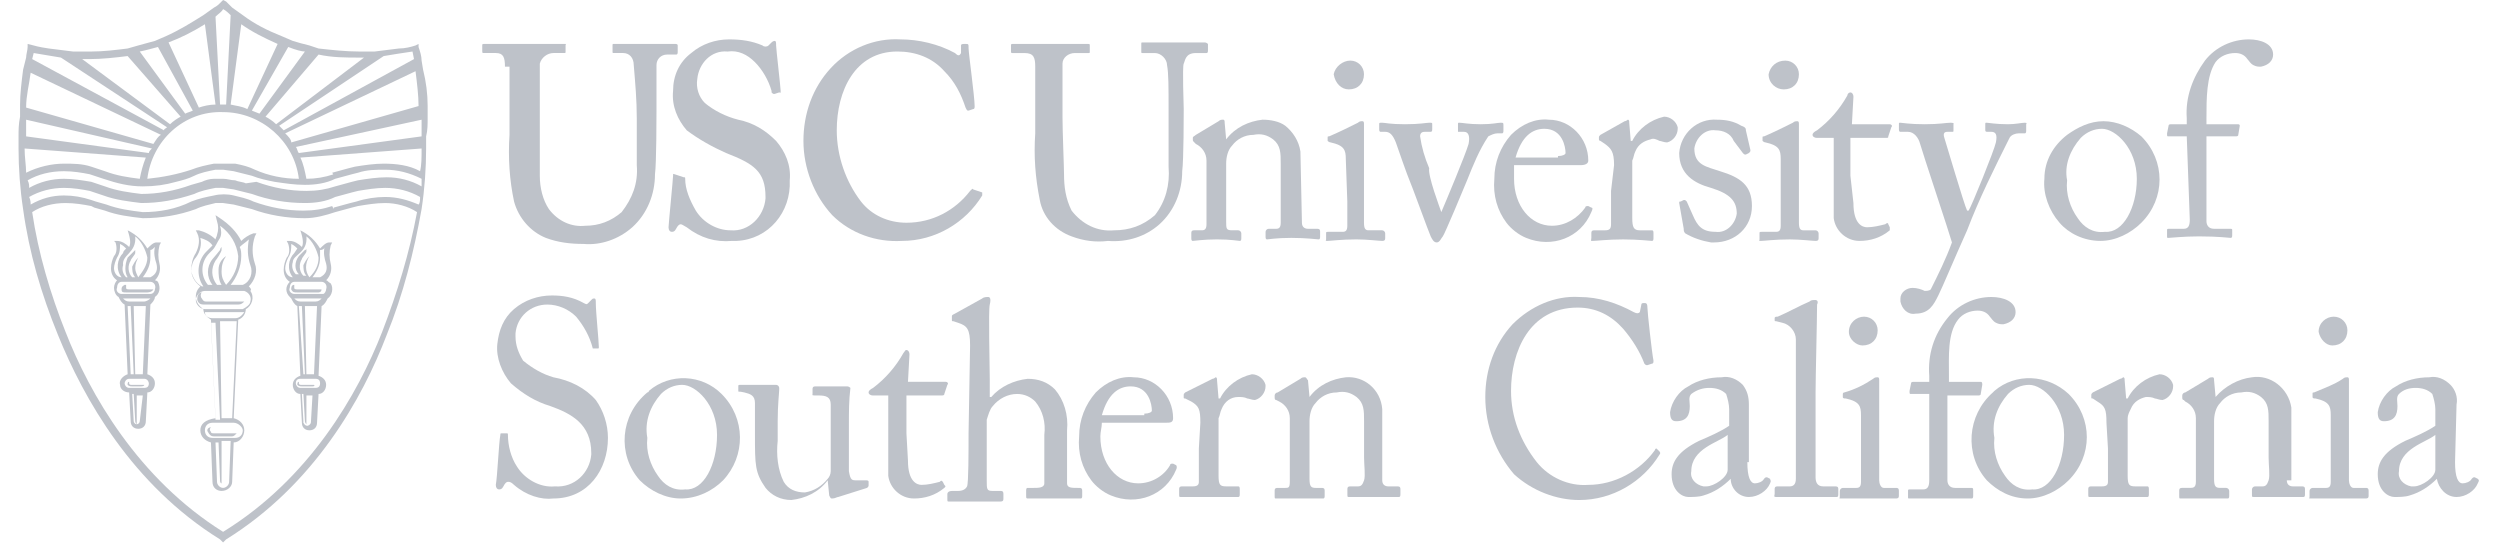 <svg width="118" height="26" viewBox="0 0 118 26" fill="none" xmlns="http://www.w3.org/2000/svg">
<path d="M23.834 3.147C23.834 2.718 23.763 2.503 23.405 2.503H22.833C22.762 2.503 22.762 2.503 22.762 2.36V2.146C22.762 2.074 22.762 2.074 22.905 2.074C23.048 2.074 23.62 2.074 24.836 2.074C25.909 2.074 26.481 2.074 26.624 2.074C26.767 2.074 26.695 2.074 26.695 2.146V2.432C26.695 2.503 26.695 2.503 26.624 2.503H26.123C25.837 2.503 25.551 2.718 25.479 3.004C25.479 3.147 25.479 3.934 25.479 4.649V6.294C25.479 6.937 25.479 7.867 25.479 8.296C25.479 8.868 25.622 9.441 25.909 9.87C26.338 10.442 26.981 10.728 27.625 10.656C28.269 10.656 28.841 10.442 29.341 10.013C29.842 9.369 30.128 8.654 30.056 7.796V5.579C30.056 4.72 29.985 3.934 29.913 3.075C29.913 2.718 29.699 2.503 29.413 2.503H28.984C28.912 2.503 28.912 2.503 28.912 2.432V2.146C28.912 2.074 28.912 2.074 28.984 2.074C29.055 2.074 29.699 2.074 30.557 2.074C31.415 2.074 31.773 2.074 31.845 2.074C31.916 2.074 31.988 2.074 31.988 2.146V2.432C31.988 2.503 31.988 2.575 31.916 2.575H31.487C31.201 2.575 30.986 2.789 30.986 3.075C30.986 3.075 30.986 3.075 30.986 3.147C30.986 3.29 30.986 5.149 30.986 5.293C30.986 5.436 30.986 7.724 30.915 8.225C30.915 9.154 30.557 10.084 29.842 10.728C29.198 11.3 28.34 11.586 27.553 11.514C26.91 11.514 26.338 11.443 25.765 11.229C25.05 10.942 24.478 10.299 24.264 9.512C24.049 8.511 23.977 7.438 24.049 6.365V3.147H23.834Z" fill="#BEC2C9"/>
<path d="M32.27 8.367C32.341 8.367 32.341 8.367 32.341 8.439C32.341 8.94 32.556 9.44 32.842 9.941C33.2 10.513 33.843 10.871 34.487 10.871C35.345 10.942 36.06 10.227 36.132 9.369C36.132 9.369 36.132 9.369 36.132 9.297C36.132 8.081 35.56 7.724 34.272 7.223C33.629 6.937 32.985 6.58 32.413 6.15C31.984 5.65 31.698 5.006 31.769 4.291C31.769 3.576 32.055 2.932 32.627 2.503C33.128 2.074 33.772 1.859 34.415 1.859C34.987 1.859 35.488 1.931 35.989 2.145C36.06 2.217 36.203 2.217 36.275 2.145L36.418 2.002C36.489 1.931 36.561 1.931 36.561 1.931C36.632 1.931 36.632 2.002 36.632 2.145C36.632 2.288 36.847 4.148 36.847 4.291C36.847 4.434 36.847 4.362 36.776 4.362L36.561 4.434C36.489 4.434 36.489 4.434 36.418 4.362V4.291C36.275 3.79 35.989 3.29 35.631 2.932C35.274 2.575 34.844 2.36 34.344 2.432C33.557 2.36 32.985 3.004 32.913 3.719C32.842 4.148 32.985 4.577 33.271 4.863C33.7 5.221 34.272 5.507 34.844 5.65C35.56 5.793 36.132 6.15 36.632 6.651C37.062 7.152 37.348 7.795 37.276 8.511C37.348 10.012 36.275 11.3 34.773 11.371C34.702 11.371 34.63 11.371 34.558 11.371C33.772 11.443 33.057 11.228 32.413 10.728C32.27 10.656 32.198 10.585 32.127 10.585C32.055 10.585 31.984 10.656 31.912 10.799C31.841 10.942 31.769 10.942 31.698 10.942C31.626 10.942 31.555 10.871 31.555 10.728C31.555 10.585 31.769 8.439 31.769 8.296C31.769 8.153 31.769 8.224 31.841 8.224L32.27 8.367Z" fill="#BEC2C9"/>
<path d="M46.361 9.083C46.361 9.154 46.361 9.154 46.361 9.226C45.574 10.513 44.144 11.371 42.571 11.371C41.355 11.443 40.139 11.014 39.281 10.155C38.422 9.226 37.922 7.938 37.922 6.651C37.922 5.364 38.351 4.148 39.209 3.218C40.067 2.288 41.283 1.788 42.499 1.859C43.357 1.859 44.287 2.074 45.074 2.503C45.217 2.646 45.288 2.646 45.36 2.503V2.145C45.36 2.074 45.431 2.074 45.574 2.074C45.717 2.074 45.717 2.074 45.717 2.288C45.717 2.503 46.003 4.577 46.003 5.006C46.003 5.078 46.003 5.149 45.932 5.149L45.717 5.221C45.646 5.221 45.646 5.221 45.574 5.078C45.36 4.434 45.074 3.862 44.573 3.361C44.001 2.717 43.214 2.431 42.356 2.431C40.353 2.431 39.495 4.291 39.495 6.15C39.495 7.366 39.924 8.582 40.639 9.512C41.14 10.155 41.927 10.513 42.785 10.513C44.001 10.513 45.074 9.941 45.789 9.011C45.86 8.94 45.932 8.868 45.932 8.94L46.361 9.083Z" fill="#BEC2C9"/>
<path d="M50.58 11.157C49.793 10.871 49.221 10.227 49.078 9.441C48.863 8.368 48.791 7.367 48.863 6.294V3.147C48.863 2.718 48.791 2.504 48.362 2.504H47.79C47.719 2.504 47.719 2.504 47.719 2.361V2.146C47.719 2.074 47.719 2.074 47.862 2.074C48.005 2.074 48.648 2.074 49.578 2.074C50.508 2.074 51.152 2.074 51.295 2.074C51.438 2.074 51.438 2.074 51.438 2.146V2.432C51.438 2.504 51.438 2.504 51.366 2.504H50.722C50.436 2.504 50.15 2.718 50.15 3.004C50.15 3.147 50.15 4.005 50.15 4.649V5.507C50.15 6.222 50.222 7.867 50.222 8.225C50.222 8.797 50.293 9.369 50.58 9.941C51.08 10.585 51.795 10.943 52.582 10.871C53.297 10.871 53.941 10.657 54.513 10.156C55.014 9.512 55.228 8.726 55.157 7.867V5.15C55.157 4.148 55.157 3.433 55.085 3.076C55.085 2.79 54.799 2.504 54.513 2.504H53.941C53.869 2.504 53.869 2.504 53.869 2.432V2.074C53.869 2.003 53.869 2.003 53.941 2.003C54.012 2.003 54.656 2.003 55.514 2.003C56.372 2.003 56.801 2.003 56.873 2.003C56.944 2.003 57.016 2.074 57.016 2.074V2.361C57.016 2.432 57.016 2.504 56.944 2.504H56.444C55.943 2.504 55.943 2.861 55.872 3.004C55.8 3.147 55.872 5.007 55.872 5.15C55.872 5.293 55.872 7.581 55.8 8.082C55.8 9.012 55.443 9.941 54.727 10.585C54.084 11.157 53.226 11.443 52.296 11.372C51.724 11.443 51.152 11.372 50.58 11.157Z" fill="#BEC2C9"/>
<path d="M61.451 10.513C61.451 10.727 61.594 10.799 61.737 10.799H62.166C62.309 10.799 62.309 10.87 62.309 10.942V11.156C62.309 11.228 62.309 11.299 62.238 11.299C62.166 11.299 61.666 11.228 60.951 11.228C60.236 11.228 59.878 11.299 59.806 11.299C59.735 11.299 59.735 11.228 59.735 11.156V10.942C59.735 10.87 59.806 10.799 59.878 10.799H60.236C60.379 10.799 60.45 10.727 60.45 10.513C60.45 10.298 60.45 9.797 60.45 9.44V7.723C60.45 7.223 60.45 6.865 60.092 6.579C59.806 6.365 59.52 6.293 59.163 6.365C58.734 6.365 58.376 6.579 58.161 6.865C57.947 7.08 57.875 7.437 57.875 7.723V10.441C57.875 10.799 57.875 10.87 58.161 10.87H58.447C58.519 10.87 58.59 10.942 58.59 11.013V11.228C58.59 11.299 58.59 11.371 58.519 11.371C58.447 11.371 58.09 11.299 57.446 11.299C56.803 11.299 56.373 11.371 56.302 11.371C56.23 11.371 56.23 11.299 56.23 11.228V11.013C56.23 10.942 56.23 10.87 56.373 10.87H56.731C56.874 10.87 56.946 10.799 56.946 10.584V7.58C56.946 7.223 56.731 6.937 56.445 6.794L56.373 6.722C56.302 6.651 56.302 6.651 56.302 6.579V6.508C56.302 6.436 56.373 6.436 56.445 6.365L57.518 5.721C57.589 5.649 57.661 5.649 57.732 5.649C57.804 5.649 57.804 5.721 57.804 5.792L57.875 6.579C58.304 6.007 58.948 5.721 59.592 5.649C59.949 5.649 60.379 5.721 60.665 5.935C61.022 6.222 61.308 6.651 61.38 7.151L61.451 10.513Z" fill="#BEC2C9"/>
<path d="M62.95 3.504C63.021 3.146 63.379 2.86 63.736 2.86C64.094 2.86 64.38 3.146 64.38 3.504C64.38 3.933 64.094 4.219 63.665 4.219C63.307 4.219 63.021 3.933 62.95 3.504ZM63.522 7.509C63.522 7.08 63.45 6.865 62.807 6.722C62.735 6.722 62.664 6.651 62.664 6.651V6.508C62.664 6.436 62.664 6.436 62.735 6.436C63.236 6.222 63.665 6.007 64.094 5.793C64.165 5.721 64.237 5.721 64.308 5.721C64.38 5.721 64.38 5.793 64.38 5.864C64.38 6.079 64.38 6.865 64.38 7.938V9.368C64.38 9.869 64.38 10.37 64.38 10.513C64.38 10.799 64.452 10.87 64.595 10.87H65.238C65.31 10.87 65.381 10.942 65.381 11.013V11.228C65.381 11.299 65.381 11.371 65.238 11.371C65.095 11.371 64.523 11.299 64.022 11.299C63.307 11.299 62.807 11.371 62.664 11.371C62.521 11.371 62.592 11.371 62.592 11.299V11.013C62.592 10.942 62.592 10.942 62.735 10.942H63.379C63.522 10.942 63.593 10.87 63.593 10.656C63.593 10.298 63.593 9.869 63.593 9.511L63.522 7.509Z" fill="#BEC2C9"/>
<path d="M68.03 10.012C68.244 9.512 69.174 7.295 69.317 6.794C69.389 6.437 69.317 6.222 69.103 6.222H68.817V6.151V5.864C68.817 5.793 68.817 5.793 68.888 5.793C69.031 5.793 69.317 5.864 69.889 5.864C70.462 5.864 70.676 5.793 70.819 5.793C70.962 5.793 70.962 5.793 70.962 5.936V6.151C70.962 6.222 70.962 6.294 70.891 6.294H70.676C70.533 6.294 70.39 6.365 70.247 6.437C69.818 7.08 69.532 7.795 69.246 8.511C69.103 8.868 68.173 11.085 68.101 11.157C68.03 11.228 67.958 11.443 67.815 11.443C67.672 11.443 67.601 11.3 67.529 11.157C67.458 11.014 66.6 8.654 66.528 8.511C66.457 8.368 65.956 6.937 65.884 6.723C65.741 6.365 65.598 6.222 65.384 6.222H65.169C65.098 6.222 65.098 6.151 65.098 6.079V5.864C65.098 5.793 65.098 5.793 65.241 5.793C65.384 5.793 65.598 5.864 66.314 5.864C67.029 5.864 67.315 5.793 67.458 5.793C67.601 5.793 67.601 5.793 67.601 5.864V6.079C67.601 6.151 67.601 6.222 67.529 6.222H67.243C67.1 6.222 67.029 6.294 67.029 6.437C67.1 6.937 67.243 7.438 67.458 7.939C67.386 8.296 67.958 9.798 68.03 10.012Z" fill="#BEC2C9"/>
<path d="M73.537 7.366C73.751 7.366 73.894 7.294 73.894 7.223C73.894 6.937 73.751 6.079 72.893 6.079C72.321 6.079 71.82 6.436 71.534 7.437H73.537V7.366ZM71.463 7.795C71.463 8.01 71.463 8.224 71.463 8.439C71.463 9.726 72.249 10.656 73.251 10.656C73.894 10.656 74.467 10.298 74.824 9.798C74.824 9.726 74.896 9.726 74.967 9.726L75.11 9.798C75.182 9.798 75.182 9.869 75.11 10.012C74.61 11.228 73.251 11.729 72.035 11.228C71.677 11.085 71.32 10.799 71.105 10.513C70.676 9.941 70.462 9.225 70.533 8.439C70.533 7.652 70.819 6.937 71.32 6.365C71.82 5.864 72.464 5.578 73.108 5.65C74.109 5.65 74.967 6.508 74.967 7.581C74.967 7.724 74.824 7.795 74.61 7.795H71.463Z" fill="#BEC2C9"/>
<path d="M76.184 7.795C76.184 7.152 76.041 7.009 75.755 6.794L75.541 6.651C75.469 6.651 75.469 6.58 75.469 6.58V6.508C75.469 6.437 75.469 6.437 75.541 6.365L76.685 5.721C76.757 5.721 76.828 5.65 76.828 5.65C76.9 5.65 76.9 5.721 76.9 5.793L76.971 6.651H77.043C77.329 6.079 77.901 5.65 78.544 5.507C78.831 5.507 79.117 5.721 79.188 6.007V6.079C79.188 6.365 78.974 6.651 78.688 6.723C78.544 6.723 78.401 6.651 78.33 6.651C78.187 6.58 78.044 6.508 77.901 6.58C77.615 6.651 77.329 6.794 77.186 7.152C77.114 7.295 77.114 7.438 77.043 7.581V10.299C77.043 10.728 77.114 10.871 77.4 10.871H77.972C78.044 10.871 78.044 10.942 78.044 11.014V11.228C78.044 11.3 78.044 11.371 77.972 11.371C77.901 11.371 77.329 11.3 76.614 11.3C75.898 11.3 75.326 11.371 75.183 11.371C75.04 11.371 75.112 11.371 75.112 11.228V11.014C75.112 10.942 75.112 10.871 75.255 10.871H75.755C75.97 10.871 76.041 10.799 76.041 10.585C76.041 10.155 76.041 9.726 76.041 9.011L76.184 7.795Z" fill="#BEC2C9"/>
<path d="M79.544 11.014C79.472 10.942 79.472 10.871 79.472 10.799L79.258 9.583C79.258 9.512 79.258 9.512 79.329 9.512L79.472 9.44C79.544 9.44 79.544 9.44 79.615 9.512L79.901 10.156C80.116 10.656 80.331 10.942 80.974 10.942C81.475 11.014 81.904 10.585 81.975 10.084C81.975 9.512 81.689 9.154 80.76 8.868C79.973 8.654 79.258 8.225 79.258 7.223C79.329 6.294 80.116 5.578 81.046 5.65C81.475 5.65 81.832 5.721 82.19 5.936C82.405 6.008 82.405 6.079 82.405 6.151L82.619 7.08C82.619 7.152 82.619 7.152 82.548 7.223L82.405 7.295C82.333 7.295 82.333 7.295 82.262 7.223L81.832 6.651C81.689 6.294 81.332 6.151 80.974 6.151C80.474 6.079 80.044 6.508 79.973 7.009C79.973 7.795 80.545 7.867 81.189 8.082C82.118 8.368 82.691 8.725 82.691 9.726C82.691 10.728 81.904 11.443 80.903 11.443C80.831 11.443 80.831 11.443 80.76 11.443C80.331 11.371 79.901 11.228 79.544 11.014Z" fill="#BEC2C9"/>
<path d="M83.478 3.505C83.55 3.147 83.836 2.861 84.265 2.861C84.623 2.861 84.909 3.147 84.909 3.505C84.909 3.934 84.623 4.22 84.193 4.22C83.836 4.22 83.478 3.934 83.478 3.505ZM84.05 7.509C84.05 7.08 83.979 6.866 83.335 6.723C83.264 6.723 83.192 6.651 83.192 6.651V6.508C83.192 6.437 83.192 6.437 83.264 6.437C83.764 6.222 84.193 6.008 84.623 5.793C84.694 5.722 84.766 5.722 84.837 5.722C84.909 5.722 84.909 5.793 84.909 5.865C84.909 6.079 84.909 6.866 84.909 7.939V9.369C84.909 9.87 84.909 10.37 84.909 10.513C84.909 10.799 84.98 10.871 85.123 10.871H85.695C85.767 10.871 85.838 10.942 85.838 11.014V11.228C85.838 11.3 85.838 11.371 85.695 11.371C85.552 11.371 84.98 11.3 84.48 11.3C83.764 11.3 83.264 11.371 83.121 11.371C82.978 11.371 83.049 11.371 83.049 11.3V11.014C83.049 10.942 83.049 10.942 83.192 10.942H83.836C83.979 10.942 84.05 10.871 84.05 10.656C84.05 10.299 84.05 9.87 84.05 9.512V7.509Z" fill="#BEC2C9"/>
<path d="M87.482 9.583C87.482 10.584 87.911 10.727 88.125 10.727C88.412 10.727 88.698 10.656 88.984 10.584C89.055 10.513 89.127 10.513 89.127 10.584L89.198 10.727C89.198 10.799 89.198 10.799 89.198 10.87C88.769 11.228 88.269 11.371 87.768 11.371C87.124 11.371 86.624 10.87 86.552 10.298C86.552 9.798 86.552 8.653 86.552 8.439V8.153C86.552 7.938 86.552 7.08 86.552 6.508H85.765C85.622 6.508 85.551 6.436 85.551 6.365C85.551 6.293 85.622 6.222 85.765 6.15C86.338 5.721 86.838 5.149 87.196 4.505C87.196 4.434 87.267 4.362 87.339 4.362C87.41 4.362 87.482 4.434 87.482 4.577L87.41 5.864H89.198C89.27 5.864 89.341 5.936 89.27 6.007L89.127 6.436C89.127 6.508 89.127 6.508 88.984 6.508H87.339C87.339 7.08 87.339 7.724 87.339 8.296L87.482 9.583Z" fill="#BEC2C9"/>
<path d="M89.7 14.089C89.7 13.803 89.987 13.588 90.273 13.588C90.487 13.588 90.702 13.66 90.845 13.731C90.916 13.731 91.059 13.731 91.131 13.66C91.488 12.945 91.846 12.23 92.132 11.443C92.061 11.157 90.702 7.08 90.63 6.794C90.559 6.508 90.344 6.222 90.058 6.222H89.7C89.629 6.222 89.629 6.151 89.629 6.079V5.864C89.629 5.793 89.629 5.793 89.7 5.793C89.772 5.793 90.129 5.864 90.845 5.864C91.56 5.864 91.846 5.793 92.061 5.793C92.275 5.793 92.204 5.864 92.204 5.864V6.151C92.204 6.222 92.204 6.222 92.132 6.222H91.918C91.774 6.222 91.703 6.294 91.774 6.508C91.846 6.723 92.704 9.655 92.847 9.941H92.919C93.062 9.726 94.135 7.08 94.206 6.723C94.278 6.365 94.206 6.222 93.992 6.222H93.777C93.705 6.222 93.705 6.151 93.705 6.151V5.864C93.705 5.793 93.705 5.793 93.777 5.793C93.848 5.793 94.206 5.864 94.778 5.864C95.136 5.864 95.422 5.793 95.565 5.793C95.708 5.793 95.636 5.864 95.636 5.864V6.151C95.636 6.222 95.636 6.294 95.565 6.294H95.279C95.136 6.294 94.921 6.365 94.85 6.508C94.135 7.939 93.419 9.369 92.847 10.871C92.204 12.301 91.703 13.517 91.488 13.946C91.274 14.375 91.059 14.804 90.416 14.804C90.058 14.876 89.772 14.59 89.7 14.232C89.7 14.161 89.7 14.161 89.7 14.089Z" fill="#BEC2C9"/>
<path d="M100.858 8.439C100.858 7.009 99.857 6.079 99.213 6.079C98.855 6.079 98.498 6.222 98.212 6.508C97.711 7.08 97.425 7.795 97.568 8.51C97.496 9.154 97.711 9.798 98.069 10.298C98.355 10.727 98.784 11.014 99.356 10.942C100.214 11.014 100.858 9.798 100.858 8.439ZM97.21 10.513C96.71 9.941 96.424 9.154 96.495 8.439C96.495 7.581 96.924 6.865 97.568 6.365C98.069 6.007 98.641 5.721 99.284 5.721C99.928 5.721 100.572 6.007 101.072 6.436C102.217 7.581 102.217 9.369 101.072 10.513C100.572 11.014 99.857 11.371 99.141 11.371C98.355 11.371 97.639 11.014 97.21 10.513Z" fill="#BEC2C9"/>
<path d="M103.215 6.436H102.357C102.285 6.436 102.285 6.436 102.285 6.293L102.357 5.936C102.357 5.864 102.428 5.864 102.5 5.864H103.215V5.578C103.143 4.577 103.501 3.647 104.073 2.861C104.574 2.217 105.36 1.859 106.147 1.859C106.719 1.859 107.291 2.074 107.291 2.575C107.291 2.861 107.077 3.075 106.719 3.147C106.576 3.147 106.505 3.147 106.362 3.075C106.219 3.004 106.147 2.861 106.076 2.789C105.933 2.575 105.718 2.503 105.503 2.503C105.146 2.503 104.788 2.646 104.574 2.932C104.145 3.576 104.145 4.649 104.145 5.578V5.864H105.646C105.718 5.864 105.718 5.936 105.718 5.936L105.646 6.365C105.646 6.436 105.575 6.436 105.503 6.436H104.145V7.581C104.145 9.083 104.145 10.299 104.145 10.441C104.145 10.585 104.216 10.799 104.502 10.799H105.217C105.36 10.799 105.36 10.799 105.36 10.871V11.085C105.36 11.157 105.36 11.228 105.289 11.228C105.217 11.228 104.717 11.157 103.787 11.157C103.072 11.157 102.428 11.228 102.357 11.228C102.285 11.228 102.285 11.228 102.285 11.157V10.871C102.285 10.799 102.285 10.799 102.428 10.799H103.072C103.286 10.799 103.358 10.656 103.358 10.37L103.215 6.436Z" fill="#BEC2C9"/>
<path d="M24.261 22.886C24.117 22.742 24.046 22.742 23.974 22.742C23.903 22.742 23.831 22.814 23.76 22.957C23.688 23.1 23.617 23.1 23.545 23.1C23.474 23.1 23.402 23.029 23.402 22.886C23.474 22.528 23.545 20.883 23.617 20.525C23.617 20.454 23.617 20.454 23.688 20.454H23.903C23.974 20.454 23.974 20.454 23.974 20.525C23.974 21.026 24.117 21.598 24.404 22.027C24.761 22.599 25.476 23.029 26.192 22.957C27.121 23.029 27.836 22.313 27.908 21.455C27.908 21.455 27.908 21.455 27.908 21.384C27.908 20.025 26.978 19.524 25.977 19.167C25.262 18.952 24.69 18.594 24.117 18.094C23.688 17.593 23.402 16.878 23.474 16.234C23.545 15.591 23.76 15.019 24.261 14.589C24.761 14.16 25.405 13.946 26.049 13.946C26.549 13.946 27.05 14.017 27.55 14.303C27.693 14.375 27.693 14.375 27.765 14.303L27.908 14.16C27.98 14.089 27.98 14.089 28.051 14.089C28.122 14.089 28.122 14.16 28.122 14.303C28.122 14.732 28.265 16.091 28.265 16.377C28.265 16.449 28.265 16.449 28.194 16.449H28.051H27.98C27.836 15.877 27.55 15.376 27.193 14.947C26.835 14.589 26.335 14.375 25.834 14.375C25.047 14.375 24.404 14.947 24.332 15.734C24.332 15.805 24.332 15.877 24.332 15.877C24.332 16.306 24.475 16.663 24.69 17.021C25.119 17.379 25.619 17.665 26.12 17.808C26.907 17.951 27.622 18.308 28.122 18.881C28.48 19.381 28.695 20.025 28.695 20.669C28.695 22.17 27.765 23.529 26.12 23.529C25.548 23.601 24.833 23.386 24.261 22.886Z" fill="#BEC2C9"/>
<path d="M33.844 20.526C33.844 19.095 32.843 18.165 32.199 18.165C31.842 18.165 31.484 18.308 31.198 18.595C30.697 19.167 30.411 19.882 30.554 20.669C30.483 21.312 30.697 21.956 31.055 22.456C31.341 22.886 31.77 23.172 32.342 23.1C33.2 23.172 33.844 21.956 33.844 20.526ZM30.197 22.671C29.124 21.455 29.267 19.596 30.554 18.523C30.554 18.523 30.626 18.523 30.626 18.451C31.627 17.593 33.129 17.665 34.059 18.595C35.203 19.739 35.203 21.527 34.13 22.671C33.63 23.172 32.914 23.529 32.128 23.529C31.413 23.529 30.697 23.172 30.197 22.671Z" fill="#BEC2C9"/>
<path d="M40.068 20.74C40.068 21.383 40.068 22.027 40.068 22.241C40.14 22.671 40.212 22.671 40.426 22.671C40.569 22.671 40.712 22.671 40.855 22.671C40.927 22.671 40.998 22.671 40.998 22.742V22.885C40.998 22.957 40.998 22.957 40.927 23.028L39.568 23.457C39.496 23.457 39.425 23.529 39.282 23.529C39.21 23.529 39.21 23.529 39.139 23.386L39.067 22.671C38.638 23.243 37.994 23.529 37.351 23.6C36.85 23.6 36.421 23.386 36.135 23.028C35.634 22.313 35.634 21.956 35.634 20.525V19.023C35.634 18.666 35.42 18.594 35.134 18.523C34.848 18.451 34.848 18.523 34.848 18.451V18.237C34.848 18.165 34.848 18.165 34.991 18.165H36.135C36.206 18.165 36.278 18.165 36.278 18.165H36.636C36.707 18.165 36.779 18.237 36.779 18.308C36.779 18.308 36.779 18.308 36.779 18.38C36.779 18.523 36.707 19.095 36.707 19.881V20.811C36.636 21.455 36.707 22.17 36.993 22.742C37.208 23.1 37.565 23.243 37.994 23.243C38.423 23.171 38.781 22.957 39.067 22.599C39.139 22.528 39.21 22.385 39.21 22.241V19.095C39.21 18.737 38.996 18.666 38.638 18.666C38.281 18.666 38.352 18.666 38.352 18.594V18.38C38.352 18.308 38.352 18.237 38.495 18.237H39.639C39.711 18.237 39.782 18.237 39.854 18.237H39.997C40.068 18.237 40.14 18.308 40.14 18.308C40.068 18.88 40.068 19.452 40.068 20.024V20.74Z" fill="#BEC2C9"/>
<path d="M42.856 21.741C42.856 22.742 43.285 22.886 43.499 22.886C43.785 22.886 44.071 22.814 44.357 22.742C44.429 22.671 44.429 22.671 44.501 22.742L44.572 22.886C44.644 22.957 44.644 22.957 44.572 23.029C44.143 23.386 43.642 23.529 43.142 23.529C42.498 23.529 41.997 23.029 41.926 22.456C41.926 21.884 41.926 20.812 41.926 20.597V20.311C41.926 20.096 41.926 19.238 41.926 18.666H41.211C41.068 18.666 40.996 18.595 40.996 18.523C40.996 18.451 41.068 18.38 41.211 18.308C41.783 17.879 42.283 17.307 42.641 16.663C42.712 16.592 42.712 16.52 42.784 16.52C42.856 16.52 42.927 16.592 42.927 16.735L42.856 18.022H44.644C44.715 18.022 44.786 18.094 44.715 18.165L44.572 18.595C44.572 18.666 44.501 18.666 44.429 18.666H42.784C42.784 19.238 42.784 19.882 42.784 20.454L42.856 21.741Z" fill="#BEC2C9"/>
<path d="M45.788 16.306C45.788 15.519 45.645 15.376 45.215 15.233L45.001 15.162C44.929 15.162 44.929 15.162 44.929 15.09V14.947C44.929 14.876 44.929 14.876 45.072 14.804L46.36 14.089C46.431 14.018 46.574 14.018 46.646 14.018C46.717 14.018 46.789 14.089 46.717 14.375C46.646 14.661 46.717 17.236 46.717 17.88V18.738H46.789C47.218 18.237 47.862 17.951 48.505 17.88C49.006 17.88 49.435 18.023 49.793 18.38C50.222 18.881 50.436 19.596 50.365 20.311V21.026C50.365 21.741 50.365 22.528 50.365 22.814C50.365 23.029 50.579 23.029 50.865 23.029H50.937C51.008 23.029 51.08 23.029 51.08 23.172V23.386C51.08 23.458 51.08 23.529 51.008 23.529C50.937 23.529 50.508 23.529 49.793 23.529C49.077 23.529 48.72 23.529 48.577 23.529C48.434 23.529 48.434 23.529 48.434 23.386V23.172C48.434 23.1 48.434 23.029 48.505 23.029H48.791C49.006 23.029 49.292 23.029 49.292 22.814C49.292 22.6 49.292 21.956 49.292 21.527V20.526C49.364 19.953 49.221 19.381 48.863 18.952C48.648 18.738 48.362 18.595 48.005 18.595C47.576 18.595 47.146 18.809 46.86 19.167C46.717 19.31 46.646 19.596 46.574 19.811V22.671C46.574 23.1 46.574 23.172 46.86 23.172H47.218C47.289 23.172 47.361 23.172 47.361 23.315V23.529C47.361 23.601 47.361 23.672 47.218 23.672C47.075 23.672 46.574 23.672 46.002 23.672C45.43 23.672 44.858 23.672 44.786 23.672C44.715 23.672 44.715 23.672 44.715 23.529V23.315C44.715 23.243 44.786 23.172 44.929 23.172H45.215C45.43 23.172 45.573 23.1 45.645 22.957C45.716 22.814 45.716 21.312 45.716 20.454L45.788 16.306Z" fill="#BEC2C9"/>
<path d="M54.011 19.524C54.225 19.524 54.368 19.453 54.368 19.381C54.368 19.095 54.225 18.237 53.367 18.237C52.795 18.237 52.294 18.594 52.008 19.596H54.011V19.524ZM52.008 19.953C52.008 20.168 51.937 20.382 51.937 20.597C51.937 21.884 52.723 22.814 53.725 22.814C54.368 22.814 54.94 22.456 55.227 21.956C55.227 21.884 55.298 21.884 55.37 21.884L55.513 21.956C55.513 21.956 55.584 22.027 55.513 22.17C55.012 23.386 53.653 23.887 52.437 23.386C52.08 23.243 51.722 22.957 51.508 22.671C51.078 22.099 50.864 21.384 50.935 20.597C50.935 19.81 51.221 19.095 51.722 18.523C52.223 18.022 52.866 17.736 53.51 17.808C54.511 17.808 55.37 18.666 55.37 19.739C55.37 19.953 55.227 19.953 55.012 19.953H52.008Z" fill="#BEC2C9"/>
<path d="M56.657 19.954C56.657 19.31 56.586 19.167 56.228 18.952L55.942 18.809C55.871 18.809 55.871 18.809 55.871 18.738V18.666C55.871 18.595 55.871 18.595 55.942 18.523L57.23 17.88C57.301 17.88 57.373 17.808 57.373 17.808C57.444 17.808 57.444 17.88 57.444 17.951L57.516 18.809H57.587C57.873 18.237 58.445 17.808 59.089 17.665C59.375 17.665 59.661 17.88 59.733 18.166V18.237C59.733 18.523 59.518 18.809 59.232 18.881C59.089 18.881 58.946 18.809 58.874 18.809C58.731 18.738 58.589 18.738 58.445 18.738C58.088 18.738 57.802 18.952 57.659 19.31C57.587 19.453 57.587 19.596 57.516 19.739V22.457C57.516 22.886 57.587 22.957 57.873 22.957H58.445C58.517 22.957 58.517 23.029 58.517 23.1V23.315C58.517 23.386 58.517 23.458 58.445 23.458C58.374 23.458 57.802 23.458 57.087 23.458C56.371 23.458 55.799 23.458 55.728 23.458C55.656 23.458 55.656 23.458 55.656 23.315V23.1C55.656 23.029 55.656 22.957 55.799 22.957H56.3C56.514 22.957 56.586 22.886 56.586 22.743C56.586 22.314 56.586 21.885 56.586 21.169L56.657 19.954Z" fill="#BEC2C9"/>
<path d="M65.242 22.671C65.242 22.885 65.385 22.957 65.528 22.957H65.957C66.1 22.957 66.1 23.029 66.1 23.1V23.314C66.1 23.386 66.1 23.458 66.028 23.458C65.957 23.458 65.528 23.458 64.813 23.458C64.097 23.458 63.74 23.458 63.668 23.458C63.597 23.458 63.597 23.458 63.597 23.314V23.1C63.597 23.029 63.597 22.957 63.74 22.957H64.097C64.241 22.957 64.312 22.885 64.384 22.671C64.455 22.456 64.384 21.956 64.384 21.598V19.882C64.384 19.381 64.384 19.023 64.026 18.737C63.74 18.523 63.454 18.451 63.096 18.523C62.667 18.523 62.31 18.737 62.095 19.023C61.88 19.238 61.809 19.596 61.809 19.882V22.599C61.809 22.957 61.88 23.029 62.095 23.029H62.381C62.524 23.029 62.524 23.1 62.524 23.172V23.386C62.524 23.458 62.524 23.529 62.453 23.529C62.381 23.529 62.023 23.529 61.38 23.529C60.736 23.529 60.307 23.529 60.236 23.529C60.164 23.529 60.164 23.529 60.164 23.386V23.172C60.164 23.1 60.164 23.029 60.307 23.029H60.665C60.808 23.029 60.879 23.029 60.879 22.742V19.739C60.879 19.381 60.665 19.095 60.379 18.952L60.236 18.88C60.164 18.88 60.164 18.809 60.164 18.737V18.666C60.164 18.594 60.236 18.523 60.307 18.523L61.38 17.879C61.451 17.808 61.523 17.808 61.594 17.808C61.666 17.808 61.666 17.879 61.737 17.951L61.809 18.737C62.238 18.165 62.882 17.879 63.525 17.808C64.384 17.736 65.17 18.38 65.242 19.309V22.671Z" fill="#BEC2C9"/>
<path d="M71.464 22.385C70.606 21.384 70.106 20.096 70.106 18.738C70.106 17.45 70.535 16.235 71.393 15.305C72.251 14.447 73.395 13.946 74.54 14.018C75.469 14.018 76.328 14.304 77.114 14.733C77.257 14.804 77.329 14.804 77.4 14.733L77.472 14.375C77.472 14.304 77.543 14.304 77.615 14.304C77.686 14.304 77.758 14.304 77.758 14.518C77.758 14.733 77.972 16.664 78.044 17.021C78.044 17.093 78.044 17.164 77.972 17.164L77.758 17.236C77.686 17.236 77.686 17.236 77.615 17.164C77.4 16.592 77.043 16.02 76.614 15.519C76.041 14.876 75.326 14.518 74.468 14.518C72.18 14.518 71.321 16.592 71.321 18.452C71.321 19.667 71.75 20.812 72.537 21.813C73.109 22.528 74.039 22.957 74.969 22.886C76.184 22.886 77.4 22.242 78.115 21.241C78.115 21.169 78.187 21.169 78.187 21.169L78.33 21.312C78.33 21.312 78.401 21.384 78.33 21.455C77.543 22.743 76.113 23.601 74.54 23.601C73.467 23.601 72.323 23.172 71.464 22.385Z" fill="#BEC2C9"/>
<path d="M81.546 20.526C81.117 20.884 79.829 21.17 79.829 22.242C79.758 22.6 80.044 22.886 80.401 22.957C80.473 22.957 80.473 22.957 80.544 22.957C80.902 22.957 81.546 22.528 81.546 22.171V20.526ZM82.475 21.813C82.475 22.528 82.619 22.814 82.833 22.814C82.976 22.814 83.191 22.743 83.262 22.6C83.334 22.528 83.334 22.528 83.405 22.528L83.548 22.6C83.548 22.672 83.62 22.672 83.548 22.814C83.405 23.172 82.976 23.458 82.547 23.458C82.046 23.458 81.689 23.029 81.689 22.6C81.331 22.957 80.902 23.244 80.401 23.387C80.187 23.458 79.901 23.458 79.686 23.458C79.4 23.458 78.9 23.172 78.9 22.385C78.9 21.813 79.186 21.313 80.187 20.812C80.688 20.598 81.188 20.383 81.617 20.097V19.31C81.617 19.096 81.546 18.809 81.474 18.595C81.26 18.38 80.974 18.309 80.688 18.309C80.401 18.309 80.115 18.38 79.829 18.595C79.686 18.738 79.758 18.953 79.758 19.167C79.758 19.596 79.615 19.882 79.114 19.882C78.9 19.882 78.828 19.739 78.828 19.453C78.9 18.953 79.257 18.452 79.686 18.237C80.115 17.951 80.688 17.808 81.26 17.808C81.617 17.737 81.975 17.88 82.261 18.166C82.475 18.452 82.547 18.738 82.547 19.096V21.813H82.475Z" fill="#BEC2C9"/>
<path d="M85.695 19.524C85.695 20.168 85.695 22.171 85.695 22.528C85.695 22.743 85.766 22.957 86.052 22.957H86.625C86.768 22.957 86.768 23.029 86.768 23.1V23.315C86.768 23.386 86.768 23.458 86.696 23.458C86.625 23.458 86.052 23.458 85.266 23.458C84.479 23.458 83.978 23.458 83.835 23.458C83.692 23.458 83.764 23.386 83.764 23.315V23.1C83.764 23.029 83.764 22.957 83.907 22.957H84.479C84.622 22.957 84.765 22.886 84.765 22.6C84.765 22.171 84.765 19.954 84.765 19.238V18.452C84.765 17.522 84.765 16.378 84.765 16.02C84.765 15.662 84.479 15.305 84.122 15.233L83.835 15.162C83.764 15.162 83.764 15.162 83.764 15.09V15.019C83.764 14.947 83.835 14.947 83.907 14.947C84.408 14.733 84.908 14.447 85.409 14.232C85.48 14.161 85.552 14.161 85.695 14.161C85.766 14.161 85.838 14.232 85.766 14.375C85.766 15.09 85.695 17.808 85.695 18.523V19.524Z" fill="#BEC2C9"/>
<path d="M87.267 15.662C87.267 15.233 87.625 14.947 87.983 14.947C88.34 14.947 88.626 15.233 88.626 15.591C88.626 16.02 88.34 16.306 87.911 16.306C87.625 16.306 87.267 16.02 87.267 15.662ZM87.839 19.596C87.839 19.167 87.768 18.952 87.124 18.809C87.053 18.809 86.981 18.809 86.981 18.738V18.595C86.981 18.595 86.981 18.523 87.053 18.523C87.553 18.38 87.983 18.166 88.412 17.88C88.483 17.808 88.555 17.808 88.626 17.808C88.698 17.808 88.698 17.88 88.698 17.951C88.698 18.166 88.698 19.024 88.698 20.096V21.527C88.698 22.027 88.698 22.528 88.698 22.671C88.698 22.814 88.769 23.029 88.912 23.029H89.484C89.556 23.029 89.627 23.029 89.627 23.172V23.386C89.627 23.458 89.627 23.529 89.484 23.529C89.341 23.529 88.841 23.529 88.269 23.529C87.553 23.529 87.053 23.529 86.91 23.529C86.767 23.529 86.838 23.529 86.838 23.458V23.172C86.838 23.1 86.91 23.029 86.981 23.029H87.625C87.768 23.029 87.839 22.957 87.839 22.743C87.839 22.385 87.839 21.956 87.839 21.598V19.596Z" fill="#BEC2C9"/>
<path d="M91.06 18.595H90.202C90.13 18.595 90.13 18.595 90.13 18.452L90.202 18.094C90.202 18.023 90.273 18.023 90.345 18.023H91.06V17.736C90.988 16.735 91.274 15.806 91.918 15.019C92.419 14.375 93.205 14.018 93.992 14.018C94.564 14.018 95.136 14.232 95.136 14.733C95.136 15.019 94.922 15.233 94.564 15.305C94.421 15.305 94.35 15.305 94.207 15.233C94.064 15.162 93.992 15.019 93.921 14.947C93.778 14.733 93.563 14.661 93.348 14.661C92.991 14.661 92.633 14.804 92.419 15.09C91.918 15.734 91.99 16.807 91.99 17.736V18.023H93.491C93.563 18.023 93.563 18.094 93.563 18.166L93.491 18.595C93.491 18.666 93.42 18.666 93.348 18.666H91.918V19.811C91.918 21.312 91.918 22.528 91.918 22.671C91.918 22.814 91.99 23.029 92.276 23.029H92.991C93.134 23.029 93.134 23.029 93.134 23.172V23.386C93.134 23.458 93.134 23.529 93.062 23.529C92.991 23.529 92.49 23.529 91.561 23.529C90.845 23.529 90.202 23.529 90.13 23.529C90.059 23.529 90.059 23.529 90.059 23.458V23.172C90.059 23.1 90.059 23.1 90.202 23.1H90.774C90.988 23.1 91.06 22.957 91.06 22.671V18.595Z" fill="#BEC2C9"/>
<path d="M97.425 20.525C97.425 19.095 96.424 18.165 95.78 18.165C95.422 18.165 95.065 18.308 94.779 18.594C94.278 19.166 93.992 19.881 94.135 20.668C94.064 21.312 94.278 21.955 94.636 22.456C94.922 22.885 95.351 23.171 95.923 23.1C96.781 23.171 97.425 21.955 97.425 20.525ZM93.777 22.671C92.705 21.455 92.848 19.595 94.064 18.523L94.135 18.451C95.136 17.593 96.638 17.664 97.639 18.594C98.784 19.738 98.784 21.526 97.639 22.671C97.139 23.171 96.424 23.529 95.708 23.529C94.922 23.529 94.278 23.171 93.777 22.671Z" fill="#BEC2C9"/>
<path d="M99.425 19.954C99.425 19.31 99.353 19.167 98.996 18.952L98.781 18.809C98.709 18.809 98.709 18.809 98.709 18.738V18.666C98.709 18.595 98.709 18.595 98.781 18.523L100.068 17.88C100.14 17.88 100.211 17.808 100.211 17.808C100.283 17.808 100.283 17.88 100.283 17.951L100.354 18.809H100.426C100.712 18.237 101.284 17.808 101.928 17.665C102.214 17.665 102.5 17.88 102.571 18.166V18.237C102.571 18.523 102.357 18.809 102.071 18.881C101.928 18.881 101.785 18.809 101.713 18.809C101.57 18.738 101.427 18.738 101.284 18.738C100.998 18.809 100.712 18.952 100.569 19.31C100.497 19.453 100.426 19.596 100.426 19.739V22.457C100.426 22.886 100.497 22.957 100.783 22.957H101.356C101.427 22.957 101.427 23.029 101.427 23.1V23.315C101.427 23.386 101.427 23.458 101.356 23.458C101.284 23.458 100.712 23.458 99.997 23.458C99.282 23.458 98.709 23.458 98.638 23.458C98.566 23.458 98.566 23.458 98.566 23.315V23.1C98.566 23.029 98.566 22.957 98.709 22.957H99.21C99.425 22.957 99.496 22.886 99.496 22.743C99.496 22.314 99.496 21.885 99.496 21.169L99.425 19.954Z" fill="#BEC2C9"/>
<path d="M107.937 22.671C107.937 22.885 108.08 22.957 108.223 22.957H108.652C108.795 22.957 108.795 23.028 108.795 23.1V23.314C108.795 23.386 108.795 23.457 108.724 23.457C108.652 23.457 108.223 23.457 107.508 23.457C106.793 23.457 106.435 23.457 106.364 23.457C106.292 23.457 106.292 23.457 106.292 23.314V23.1C106.292 23.028 106.364 22.957 106.435 22.957H106.793C106.936 22.957 107.007 22.885 107.079 22.671C107.15 22.456 107.079 21.956 107.079 21.598V19.881C107.079 19.381 107.079 19.023 106.721 18.737C106.435 18.523 106.149 18.451 105.792 18.523C105.362 18.523 105.005 18.737 104.79 19.023C104.576 19.238 104.504 19.595 104.504 19.881V22.599C104.504 22.957 104.576 23.028 104.79 23.028H105.076C105.148 23.028 105.219 23.1 105.219 23.171V23.386C105.219 23.457 105.219 23.529 105.148 23.529C105.076 23.529 104.719 23.529 104.075 23.529C103.432 23.529 103.002 23.529 102.931 23.529C102.859 23.529 102.859 23.529 102.859 23.386V23.171C102.859 23.1 102.859 23.028 103.002 23.028H103.36C103.503 23.028 103.646 23.028 103.646 22.742V19.738C103.646 19.381 103.432 19.095 103.145 18.952L103.074 18.88C103.002 18.88 103.002 18.809 103.002 18.737V18.666C103.002 18.594 103.074 18.523 103.145 18.523L104.218 17.879C104.29 17.808 104.361 17.808 104.433 17.808C104.504 17.808 104.504 17.879 104.504 17.951L104.576 18.737C105.005 18.237 105.649 17.879 106.292 17.808C107.15 17.665 108.009 18.308 108.152 19.238V19.309V22.671H107.937Z" fill="#BEC2C9"/>
<path d="M109.439 15.662C109.439 15.233 109.797 14.947 110.154 14.947C110.512 14.947 110.798 15.233 110.798 15.591C110.798 16.02 110.512 16.306 110.083 16.306C109.797 16.306 109.511 16.02 109.439 15.662ZM110.011 19.596C110.011 19.167 109.94 18.952 109.296 18.809C109.225 18.809 109.153 18.809 109.153 18.738V18.595C109.153 18.523 109.153 18.523 109.225 18.523C109.725 18.309 110.154 18.166 110.583 17.88C110.655 17.808 110.726 17.808 110.798 17.808C110.87 17.808 110.87 17.88 110.87 17.951C110.87 18.166 110.87 19.024 110.87 20.096V21.527C110.87 22.027 110.87 22.528 110.87 22.671C110.87 22.814 110.941 23.029 111.084 23.029H111.656C111.728 23.029 111.799 23.029 111.799 23.172V23.386C111.799 23.458 111.799 23.529 111.656 23.529C111.513 23.529 110.941 23.529 110.44 23.529C109.725 23.529 109.225 23.529 109.082 23.529C108.939 23.529 109.01 23.529 109.01 23.458V23.172C109.01 23.1 109.082 23.029 109.153 23.029H109.797C109.94 23.029 110.011 22.957 110.011 22.743C110.011 22.385 110.011 21.956 110.011 21.598V19.596Z" fill="#BEC2C9"/>
<path d="M114.948 20.526C114.519 20.884 113.232 21.17 113.232 22.242C113.16 22.6 113.446 22.886 113.804 22.957C113.875 22.957 113.875 22.957 113.947 22.957C114.304 22.957 114.948 22.528 114.948 22.171V20.526ZM115.878 21.813C115.878 22.528 116.021 22.814 116.235 22.814C116.378 22.814 116.593 22.743 116.665 22.6C116.736 22.528 116.736 22.528 116.808 22.528L116.951 22.6C117.022 22.672 117.022 22.672 116.951 22.814C116.808 23.172 116.378 23.458 115.949 23.458C115.449 23.458 115.091 23.029 115.02 22.6C114.662 22.957 114.233 23.244 113.732 23.387C113.518 23.458 113.232 23.458 113.017 23.458C112.731 23.458 112.23 23.172 112.23 22.385C112.23 21.813 112.517 21.313 113.518 20.812C114.018 20.598 114.519 20.383 114.948 20.097V19.31C114.948 19.096 114.877 18.809 114.805 18.595C114.591 18.38 114.304 18.309 114.018 18.309C113.732 18.309 113.446 18.38 113.232 18.595C113.089 18.738 113.16 18.953 113.16 19.167C113.16 19.596 113.017 19.882 112.517 19.882C112.302 19.882 112.23 19.739 112.23 19.453C112.302 18.953 112.66 18.452 113.089 18.237C113.518 17.951 114.09 17.808 114.662 17.808C115.02 17.737 115.377 17.88 115.663 18.166C115.878 18.38 116.021 18.738 115.949 19.096L115.878 21.813Z" fill="#BEC2C9"/>
<path d="M6.954 13.803H5.953C5.81 13.803 5.738 13.803 5.738 13.66C5.738 13.588 5.738 13.517 5.881 13.445C5.881 13.445 5.881 13.445 5.953 13.445C5.953 13.517 5.953 13.588 5.953 13.588C5.953 13.66 6.024 13.66 6.167 13.66H7.24C7.169 13.803 6.954 13.803 6.954 13.803Z" fill="#BEC2C9"/>
<path d="M6.667 18.237H6.238C6.166 18.237 6.095 18.237 6.023 18.166C6.023 18.094 6.023 18.023 6.095 18.023V18.094C6.095 18.166 6.166 18.166 6.238 18.166H6.81C6.81 18.237 6.667 18.237 6.667 18.237Z" fill="#BEC2C9"/>
<path d="M7.312 13.231C7.527 13.016 7.598 12.73 7.527 12.444C7.455 12.158 7.455 11.872 7.527 11.586L7.598 11.443H7.384C7.241 11.443 7.098 11.586 6.955 11.729C6.74 11.371 6.454 11.085 6.025 10.871C6.168 11.3 6.168 11.514 6.096 11.657C5.953 11.514 5.739 11.371 5.524 11.371H5.381L5.453 11.443C5.524 11.657 5.524 11.943 5.381 12.086C5.31 12.229 5.238 12.444 5.238 12.659C5.238 12.873 5.31 13.088 5.524 13.231C5.453 13.302 5.381 13.445 5.381 13.588C5.381 13.731 5.453 13.946 5.596 14.017C5.667 14.16 5.739 14.303 5.882 14.375L6.025 17.665C5.81 17.736 5.596 17.951 5.667 18.165C5.667 18.38 5.882 18.523 6.096 18.523L6.168 19.882C6.168 20.096 6.311 20.239 6.526 20.239C6.74 20.239 6.883 20.096 6.883 19.882L6.955 18.523C7.169 18.523 7.312 18.308 7.312 18.094C7.312 17.879 7.169 17.736 6.955 17.665L7.098 14.375C7.169 14.303 7.312 14.16 7.312 14.017C7.527 13.874 7.598 13.588 7.455 13.302C7.455 13.302 7.384 13.231 7.312 13.231ZM7.312 11.657C7.241 11.943 7.312 12.229 7.384 12.444C7.455 12.73 7.384 12.945 7.098 13.088H6.74C6.955 12.802 7.098 12.515 7.098 12.158C7.098 12.086 7.098 12.015 7.098 11.872V11.8C7.169 11.8 7.241 11.729 7.312 11.657ZM6.383 11.157C6.669 11.371 6.883 11.8 6.955 12.158C6.955 12.515 6.74 12.802 6.526 13.088C6.454 12.945 6.383 12.802 6.383 12.659C6.383 12.444 6.454 12.301 6.526 12.158C6.383 12.301 6.311 12.444 6.24 12.587C6.24 12.73 6.24 12.945 6.383 13.088H6.24C6.025 12.873 6.025 12.515 6.168 12.301C6.168 12.229 6.383 12.015 6.383 11.943C6.383 11.872 6.383 11.872 6.383 11.8L6.311 11.872C6.24 11.943 6.096 12.086 6.025 12.158C5.882 12.515 5.882 12.873 6.025 13.088H5.953C5.81 12.945 5.739 12.73 5.81 12.515C5.739 12.015 6.454 11.943 6.383 11.157ZM5.381 12.659C5.381 12.515 5.453 12.301 5.524 12.158C5.667 11.943 5.667 11.729 5.667 11.514C5.81 11.586 5.882 11.657 5.953 11.729C5.882 11.8 5.81 11.872 5.81 11.943C5.524 12.229 5.453 12.73 5.739 13.088C5.524 13.088 5.381 12.873 5.381 12.659ZM6.597 19.882C6.597 19.953 6.526 20.025 6.454 20.025C6.383 20.025 6.311 19.953 6.311 19.882L6.24 18.595H6.311L6.383 19.882C6.383 19.953 6.454 20.025 6.454 20.025V18.666H6.74L6.597 19.882ZM7.026 18.094C7.026 18.237 6.955 18.308 6.812 18.308H6.096C5.953 18.308 5.882 18.165 5.882 18.094C5.882 18.022 5.953 17.879 6.096 17.879H6.812C6.955 17.879 7.026 18.022 7.026 18.094ZM6.025 14.447H6.168L6.311 17.665H6.168L6.025 14.447ZM6.311 14.447C6.454 14.447 6.669 14.447 6.883 14.447L6.74 17.665H6.383L6.311 14.447ZM6.812 14.232H6.096C5.953 14.232 5.882 14.16 5.81 14.089H7.098C7.026 14.16 6.883 14.232 6.812 14.232ZM7.098 13.874H5.739C5.596 13.874 5.453 13.731 5.524 13.588C5.524 13.445 5.596 13.302 5.739 13.302H7.098C7.241 13.302 7.384 13.445 7.312 13.66C7.312 13.731 7.241 13.874 7.098 13.874Z" fill="#BEC2C9"/>
<path d="M15.033 13.803H14.032C13.889 13.803 13.818 13.803 13.746 13.66C13.746 13.588 13.746 13.445 13.889 13.445C13.889 13.517 13.889 13.588 13.889 13.588C13.889 13.66 13.961 13.66 14.104 13.66H15.176C15.176 13.803 15.033 13.803 15.033 13.803Z" fill="#BEC2C9"/>
<path d="M14.75 18.237H14.25C14.178 18.237 14.107 18.237 14.035 18.166C14.035 18.094 14.035 18.023 14.107 18.023V18.094C14.107 18.166 14.178 18.166 14.25 18.166H14.822C14.893 18.237 14.75 18.237 14.75 18.237Z" fill="#BEC2C9"/>
<path d="M15.393 13.231C15.608 13.016 15.679 12.73 15.608 12.444C15.536 12.158 15.536 11.872 15.608 11.586L15.679 11.443H15.536C15.393 11.443 15.25 11.586 15.107 11.729C14.893 11.371 14.606 11.085 14.177 10.871C14.32 11.3 14.32 11.514 14.249 11.657C14.106 11.514 13.891 11.371 13.677 11.371H13.534L13.605 11.514C13.677 11.729 13.677 12.015 13.534 12.158C13.462 12.301 13.391 12.515 13.391 12.73C13.391 12.945 13.462 13.159 13.677 13.302C13.462 13.517 13.462 13.803 13.677 14.017L13.748 14.089C13.82 14.232 13.891 14.375 14.034 14.447L14.177 17.736C13.963 17.808 13.82 17.951 13.82 18.165C13.82 18.38 13.963 18.595 14.177 18.595L14.249 19.953C14.249 20.168 14.392 20.311 14.606 20.311C14.821 20.311 14.964 20.168 14.964 19.953L15.036 18.595C15.25 18.595 15.393 18.38 15.393 18.165C15.393 17.951 15.25 17.808 15.036 17.736L15.179 14.447C15.322 14.375 15.393 14.232 15.465 14.089C15.679 13.946 15.751 13.588 15.608 13.374C15.465 13.302 15.465 13.231 15.393 13.231ZM15.322 11.657C15.25 11.943 15.322 12.229 15.393 12.444C15.465 12.73 15.393 12.945 15.107 13.088H14.749C14.964 12.802 15.107 12.515 15.107 12.158C15.107 12.086 15.107 12.015 15.107 11.872V11.8C15.25 11.8 15.322 11.729 15.322 11.657ZM14.463 11.157C14.749 11.371 14.964 11.8 15.036 12.158C15.036 12.515 14.893 12.802 14.606 13.088C14.392 12.802 14.392 12.444 14.606 12.086C14.463 12.229 14.392 12.373 14.32 12.515C14.32 12.659 14.32 12.873 14.463 13.016H14.32C14.106 12.802 14.106 12.444 14.249 12.229C14.249 12.158 14.463 11.943 14.463 11.872C14.463 11.8 14.463 11.8 14.463 11.729C14.463 11.8 14.392 11.8 14.392 11.8C14.32 11.872 14.177 12.015 14.106 12.086C13.891 12.373 13.891 12.73 14.106 12.945H13.963C13.82 12.802 13.748 12.587 13.82 12.373C13.82 12.015 14.535 11.943 14.463 11.157ZM13.462 12.659C13.462 12.515 13.534 12.301 13.605 12.158C13.748 11.943 13.748 11.729 13.748 11.514C13.891 11.586 13.963 11.657 14.034 11.729L13.891 11.943C13.605 12.229 13.534 12.73 13.82 13.088C13.605 13.088 13.462 12.873 13.462 12.659ZM14.678 19.882C14.678 19.953 14.678 20.025 14.535 20.096C14.463 20.096 14.392 20.096 14.32 19.953V19.882L14.249 18.595H14.32L14.392 19.882C14.392 19.953 14.463 20.025 14.463 20.025V18.666H14.749L14.678 19.882ZM15.107 18.094C15.107 18.237 15.036 18.308 14.893 18.308H14.177C14.034 18.308 13.963 18.165 13.963 18.094C13.963 17.951 14.034 17.879 14.177 17.879H14.893C15.036 17.879 15.107 17.951 15.107 18.094ZM14.106 14.447H14.249L14.392 17.665H14.32L14.106 14.447ZM14.392 14.447C14.535 14.447 14.749 14.447 14.964 14.447L14.821 17.665H14.463L14.392 14.447ZM14.893 14.232H14.177C14.034 14.232 13.963 14.16 13.891 14.089H15.179C15.107 14.16 15.036 14.232 14.893 14.232ZM15.25 13.874H13.891C13.748 13.874 13.605 13.731 13.677 13.588C13.677 13.445 13.748 13.302 13.891 13.302H15.179C15.322 13.302 15.465 13.445 15.393 13.66C15.393 13.731 15.322 13.874 15.25 13.874Z" fill="#BEC2C9"/>
<path d="M11.745 13.517C12.031 13.231 12.174 12.802 12.031 12.444C11.888 12.015 11.888 11.586 12.031 11.157L12.103 11.014H11.96C11.745 11.085 11.53 11.229 11.387 11.372C11.173 10.943 10.815 10.585 10.386 10.299L10.172 10.156L10.243 10.442C10.315 10.656 10.315 10.871 10.243 11.085C10.243 11.157 10.172 11.229 10.172 11.3C9.957 11.085 9.671 10.943 9.385 10.871H9.242L9.313 11.014C9.456 11.3 9.385 11.658 9.242 11.944C9.099 12.158 9.027 12.444 9.027 12.73C9.027 13.017 9.17 13.303 9.456 13.517C9.313 13.66 9.242 13.803 9.242 14.018C9.242 14.232 9.385 14.447 9.599 14.59C9.599 14.804 9.743 14.947 9.957 15.091L10.172 19.739C9.671 19.811 9.456 20.025 9.456 20.311C9.456 20.597 9.671 20.812 9.957 20.883L10.029 22.743C10.029 23.029 10.243 23.172 10.458 23.172C10.744 23.172 10.958 22.957 10.958 22.743L11.03 20.883C11.316 20.883 11.53 20.597 11.53 20.311C11.53 20.025 11.316 19.811 11.03 19.739L11.244 15.091C11.459 15.019 11.602 14.804 11.602 14.59C11.888 14.447 12.031 14.018 11.816 13.732C11.888 13.66 11.816 13.589 11.745 13.517ZM11.745 11.3C11.674 11.729 11.674 12.087 11.816 12.516C11.96 12.873 11.816 13.303 11.459 13.446H10.887C11.173 13.088 11.387 12.587 11.387 12.087C11.387 11.944 11.387 11.801 11.316 11.658C11.459 11.515 11.602 11.443 11.745 11.3ZM10.386 11.229C10.458 11.085 10.458 10.871 10.386 10.656C10.887 11.014 11.173 11.515 11.244 12.087C11.244 12.587 11.03 13.088 10.672 13.446C10.529 13.231 10.458 13.088 10.458 12.802C10.458 12.516 10.529 12.301 10.672 12.087C10.458 12.23 10.315 12.444 10.315 12.73C10.315 12.945 10.315 13.231 10.458 13.446H10.243C9.957 13.088 9.957 12.659 10.172 12.301C10.243 12.23 10.458 11.872 10.458 11.801C10.458 11.729 10.458 11.658 10.458 11.658C10.386 11.729 10.386 11.801 10.386 11.801C10.386 11.801 10.1 12.158 10.029 12.23C9.743 12.587 9.743 13.088 10.029 13.446H9.814C9.456 13.017 9.456 12.373 9.886 11.944L10.029 11.801C10.172 11.658 10.243 11.443 10.386 11.229ZM9.027 12.802C9.027 12.587 9.099 12.301 9.242 12.158C9.456 11.872 9.528 11.515 9.456 11.229C9.671 11.3 9.886 11.372 10.029 11.586L9.886 11.729L9.743 11.872C9.313 12.301 9.242 13.017 9.599 13.517H9.528C9.242 13.374 9.099 13.088 9.027 12.802ZM10.172 15.233L10.386 19.811H10.172L9.957 15.233H10.172ZM10.815 22.743C10.815 22.886 10.672 23.029 10.529 23.029C10.386 23.029 10.243 22.886 10.243 22.743L10.172 20.883H10.315L10.386 22.671C10.386 22.814 10.458 22.814 10.458 22.814V20.812H10.887L10.815 22.743ZM11.459 20.311C11.459 20.526 11.316 20.669 11.101 20.669H10.029C9.814 20.669 9.671 20.526 9.671 20.311C9.671 20.097 9.814 19.954 10.029 19.954H11.03C11.244 19.954 11.459 20.168 11.459 20.311ZM10.958 19.739H10.458L10.386 15.162H11.173L10.958 19.739ZM11.101 15.019H10.029C9.886 15.019 9.671 14.947 9.671 14.733H11.53C11.387 14.947 11.244 15.019 11.101 15.019ZM11.459 14.59H9.671C9.456 14.59 9.242 14.375 9.242 14.161C9.242 13.946 9.456 13.732 9.671 13.732H11.53C11.745 13.803 11.888 14.018 11.816 14.232C11.816 14.375 11.602 14.518 11.459 14.59Z" fill="#BEC2C9"/>
<path d="M9.527 14.089C9.456 14.017 9.456 13.874 9.527 13.803C9.384 13.803 9.312 13.946 9.312 14.089C9.312 14.089 9.312 14.089 9.312 14.16C9.384 14.375 9.527 14.375 9.67 14.375H11.243C11.386 14.375 11.458 14.303 11.53 14.232H9.742C9.67 14.232 9.599 14.232 9.527 14.089Z" fill="#BEC2C9"/>
<path d="M9.956 20.383C9.885 20.311 9.885 20.239 9.956 20.168C9.813 20.168 9.742 20.311 9.813 20.383C9.885 20.526 9.956 20.597 10.099 20.597H10.957C11.029 20.597 11.101 20.526 11.172 20.454H10.171C10.028 20.454 9.956 20.454 9.956 20.383Z" fill="#BEC2C9"/>
<path d="M20.185 5.578V5.006C20.185 4.434 20.113 3.862 19.97 3.29L19.899 2.861C19.899 2.646 19.827 2.432 19.756 2.217V2.074L19.613 2.146C19.398 2.217 19.112 2.289 18.826 2.289L17.682 2.432C17.467 2.432 17.253 2.432 16.966 2.432C16.323 2.432 15.679 2.36 15.036 2.289L14.606 2.146C14.32 2.074 14.034 2.002 13.82 1.931L13.319 1.716C12.604 1.43 12.032 1.144 11.46 0.715L10.959 0.358L10.673 0.072L10.53 0L10.387 0.143C10.315 0.215 10.244 0.286 10.101 0.358L9.6 0.715C9.028 1.073 8.456 1.43 7.812 1.716L7.312 1.931C7.026 2.002 6.811 2.074 6.525 2.146L6.024 2.289C5.452 2.36 4.88 2.432 4.308 2.432C4.022 2.432 3.736 2.432 3.45 2.432L2.305 2.289C1.805 2.217 1.59 2.146 1.59 2.146L1.304 2.074V2.217C1.304 2.36 1.233 2.575 1.233 2.718L1.09 3.29C1.018 3.862 0.947 4.434 0.947 4.935V5.507C0.875 5.864 0.875 6.151 0.875 6.437V7.009C0.875 7.938 0.947 8.94 1.09 9.869C1.376 11.943 1.948 13.874 2.734 15.805C3.95 18.809 6.239 22.886 10.387 25.46L10.53 25.603L10.673 25.46C14.821 22.886 17.11 18.809 18.254 15.805C19.041 13.874 19.541 11.872 19.899 9.869C20.042 8.94 20.113 7.938 20.113 7.009V6.437C20.185 6.151 20.185 5.864 20.185 5.578ZM15.751 9.869L15.679 9.726C15.25 9.869 14.821 9.941 14.32 9.941C13.534 9.941 12.747 9.798 11.96 9.512C11.674 9.369 11.317 9.297 11.03 9.226C10.744 9.154 10.387 9.154 10.101 9.226C9.743 9.297 9.386 9.369 9.028 9.512C8.313 9.869 7.526 10.012 6.739 10.012C6.167 9.941 5.595 9.869 5.023 9.655L4.952 9.798L5.023 9.655L4.522 9.512L4.308 9.44C3.879 9.297 3.45 9.226 3.021 9.226C2.448 9.226 1.948 9.369 1.447 9.655C1.447 9.583 1.447 9.44 1.376 9.297C1.876 9.011 2.448 8.868 3.021 8.868C3.45 8.868 3.879 8.94 4.236 9.011L4.88 9.226L4.952 9.083L4.88 9.226C5.452 9.44 6.096 9.512 6.668 9.583C7.526 9.583 8.313 9.44 9.171 9.154C9.457 9.011 9.815 8.94 10.172 8.868H10.53L11.03 8.94C11.317 9.011 11.603 9.083 11.889 9.154C12.675 9.44 13.534 9.583 14.392 9.583C14.893 9.583 15.393 9.512 15.822 9.297L16.609 9.083L16.895 9.011C17.324 8.94 17.753 8.868 18.182 8.868C18.754 8.868 19.327 9.011 19.827 9.297C19.827 9.44 19.827 9.583 19.756 9.655C19.255 9.44 18.754 9.297 18.182 9.297C17.753 9.297 17.253 9.369 16.823 9.512L16.537 9.583L15.751 9.798V9.869ZM6.739 8.797C7.312 8.797 7.812 8.725 8.313 8.582C8.599 8.511 8.885 8.439 9.171 8.296C9.457 8.153 9.815 8.081 10.172 8.01H10.53L11.03 8.081C11.317 8.153 11.603 8.225 11.889 8.296C12.246 8.439 12.604 8.511 12.961 8.582C13.462 8.654 13.891 8.725 14.392 8.725C14.893 8.725 15.393 8.654 15.822 8.439L16.609 8.225L16.895 8.153C17.324 8.01 17.753 8.01 18.182 8.01C18.754 8.01 19.327 8.153 19.899 8.439C19.899 8.582 19.899 8.725 19.899 8.797C19.398 8.511 18.826 8.368 18.254 8.368C17.825 8.368 17.324 8.439 16.895 8.511L16.609 8.582L15.822 8.797C15.393 8.94 14.964 9.011 14.463 9.011C13.677 9.011 12.89 8.868 12.103 8.582L11.603 8.654C11.46 8.582 11.245 8.582 11.102 8.511C10.887 8.511 10.744 8.439 10.53 8.439C10.387 8.439 10.244 8.439 10.101 8.439C9.886 8.439 9.672 8.511 9.529 8.582L9.028 8.725C8.241 9.011 7.455 9.154 6.668 9.154C6.096 9.083 5.524 9.011 4.952 8.797L4.308 8.582C3.879 8.511 3.45 8.439 3.021 8.439C2.448 8.439 1.876 8.582 1.376 8.868C1.376 8.725 1.376 8.654 1.304 8.511C1.805 8.225 2.377 8.081 3.021 8.081C3.45 8.081 3.879 8.153 4.236 8.225L4.88 8.439L4.952 8.296L4.88 8.439C5.524 8.654 6.096 8.797 6.739 8.797ZM10.53 7.724C10.387 7.724 10.244 7.724 10.101 7.724C9.743 7.795 9.386 7.867 9.028 8.01C8.384 8.225 7.669 8.368 6.954 8.439C7.169 6.651 8.67 5.221 10.53 5.292C12.318 5.292 13.891 6.651 14.106 8.439C13.391 8.439 12.675 8.296 12.032 8.01C11.746 7.867 11.46 7.795 11.102 7.724C10.959 7.724 10.744 7.724 10.53 7.724ZM15.822 8.368L15.751 8.225C15.322 8.368 14.893 8.439 14.463 8.439C14.392 8.081 14.32 7.724 14.177 7.438L19.899 7.009C19.899 7.438 19.899 7.795 19.827 8.081C19.327 7.795 18.683 7.724 18.111 7.724C17.682 7.724 17.181 7.795 16.752 7.867L16.466 7.938L15.679 8.153L15.822 8.368ZM19.899 6.437L14.106 7.223C14.034 7.152 14.034 7.009 13.963 6.937L19.899 5.65C19.899 5.864 19.899 6.151 19.899 6.437ZM19.613 3.361C19.684 3.933 19.756 4.506 19.756 5.006L13.748 6.723C13.748 6.58 13.605 6.437 13.462 6.294L19.613 3.361ZM18.111 2.646C18.54 2.575 18.969 2.503 19.47 2.432L19.541 2.789L13.391 6.151L13.176 5.936L18.111 2.646ZM15.036 2.575C15.679 2.718 16.323 2.718 16.966 2.718H17.181L13.033 5.864C12.89 5.721 12.675 5.578 12.532 5.507L15.036 2.575ZM13.605 2.217C13.963 2.36 14.249 2.432 14.392 2.432L12.246 5.364L11.889 5.221L13.605 2.217ZM11.388 1.144C11.889 1.502 12.461 1.788 13.104 2.074L11.674 5.149C11.388 5.006 11.174 5.006 10.887 4.935L11.388 1.144ZM10.53 0.429C10.673 0.501 10.816 0.644 10.887 0.715L10.673 4.935H10.387L10.172 0.787C10.315 0.644 10.458 0.572 10.53 0.429ZM9.672 1.144L10.172 4.935C9.886 4.935 9.6 5.006 9.386 5.078L7.955 2.002C8.527 1.788 9.1 1.502 9.672 1.144ZM7.455 2.217L9.1 5.221C8.956 5.292 8.885 5.292 8.742 5.364L6.596 2.432C6.954 2.36 7.169 2.289 7.455 2.217ZM4.236 2.789C4.808 2.789 5.452 2.718 6.024 2.646L8.527 5.507C8.384 5.578 8.17 5.721 8.027 5.864L3.879 2.789H4.236ZM1.59 2.503C2.019 2.575 2.448 2.646 2.877 2.718L7.884 6.007C7.812 6.079 7.741 6.079 7.741 6.151L1.519 2.789L1.59 2.503ZM1.447 3.433L7.598 6.365C7.455 6.437 7.383 6.58 7.24 6.794L1.233 5.078C1.233 4.506 1.376 4.005 1.447 3.433ZM1.233 5.65L7.169 7.009C7.097 7.08 7.026 7.152 7.026 7.223L1.233 6.437C1.233 6.151 1.233 5.864 1.233 5.65ZM6.882 7.438C6.739 7.795 6.668 8.081 6.596 8.439C6.024 8.368 5.524 8.296 4.952 8.081L4.308 7.867C3.879 7.724 3.45 7.724 3.021 7.724C2.448 7.724 1.805 7.867 1.233 8.153C1.233 7.795 1.161 7.438 1.161 7.009L6.882 7.438ZM18.039 15.662C16.895 18.595 14.606 22.6 10.53 25.103C6.525 22.6 4.236 18.595 3.092 15.662C2.377 13.874 1.805 11.943 1.519 10.012C1.948 9.726 2.52 9.583 3.092 9.583C3.521 9.583 3.95 9.655 4.308 9.726L4.451 9.798L4.952 9.941C5.524 10.155 6.096 10.227 6.739 10.299C7.598 10.299 8.456 10.155 9.243 9.869C9.529 9.726 9.886 9.655 10.172 9.583H10.53L11.03 9.655C11.317 9.726 11.603 9.798 11.889 9.869C12.675 10.155 13.534 10.299 14.392 10.299C14.893 10.299 15.393 10.155 15.822 10.012L16.609 9.798L16.895 9.726C17.324 9.655 17.753 9.583 18.182 9.583C18.683 9.583 19.255 9.726 19.684 10.012C19.327 11.943 18.754 13.803 18.039 15.662Z" fill="#BEC2C9"/>
</svg>
